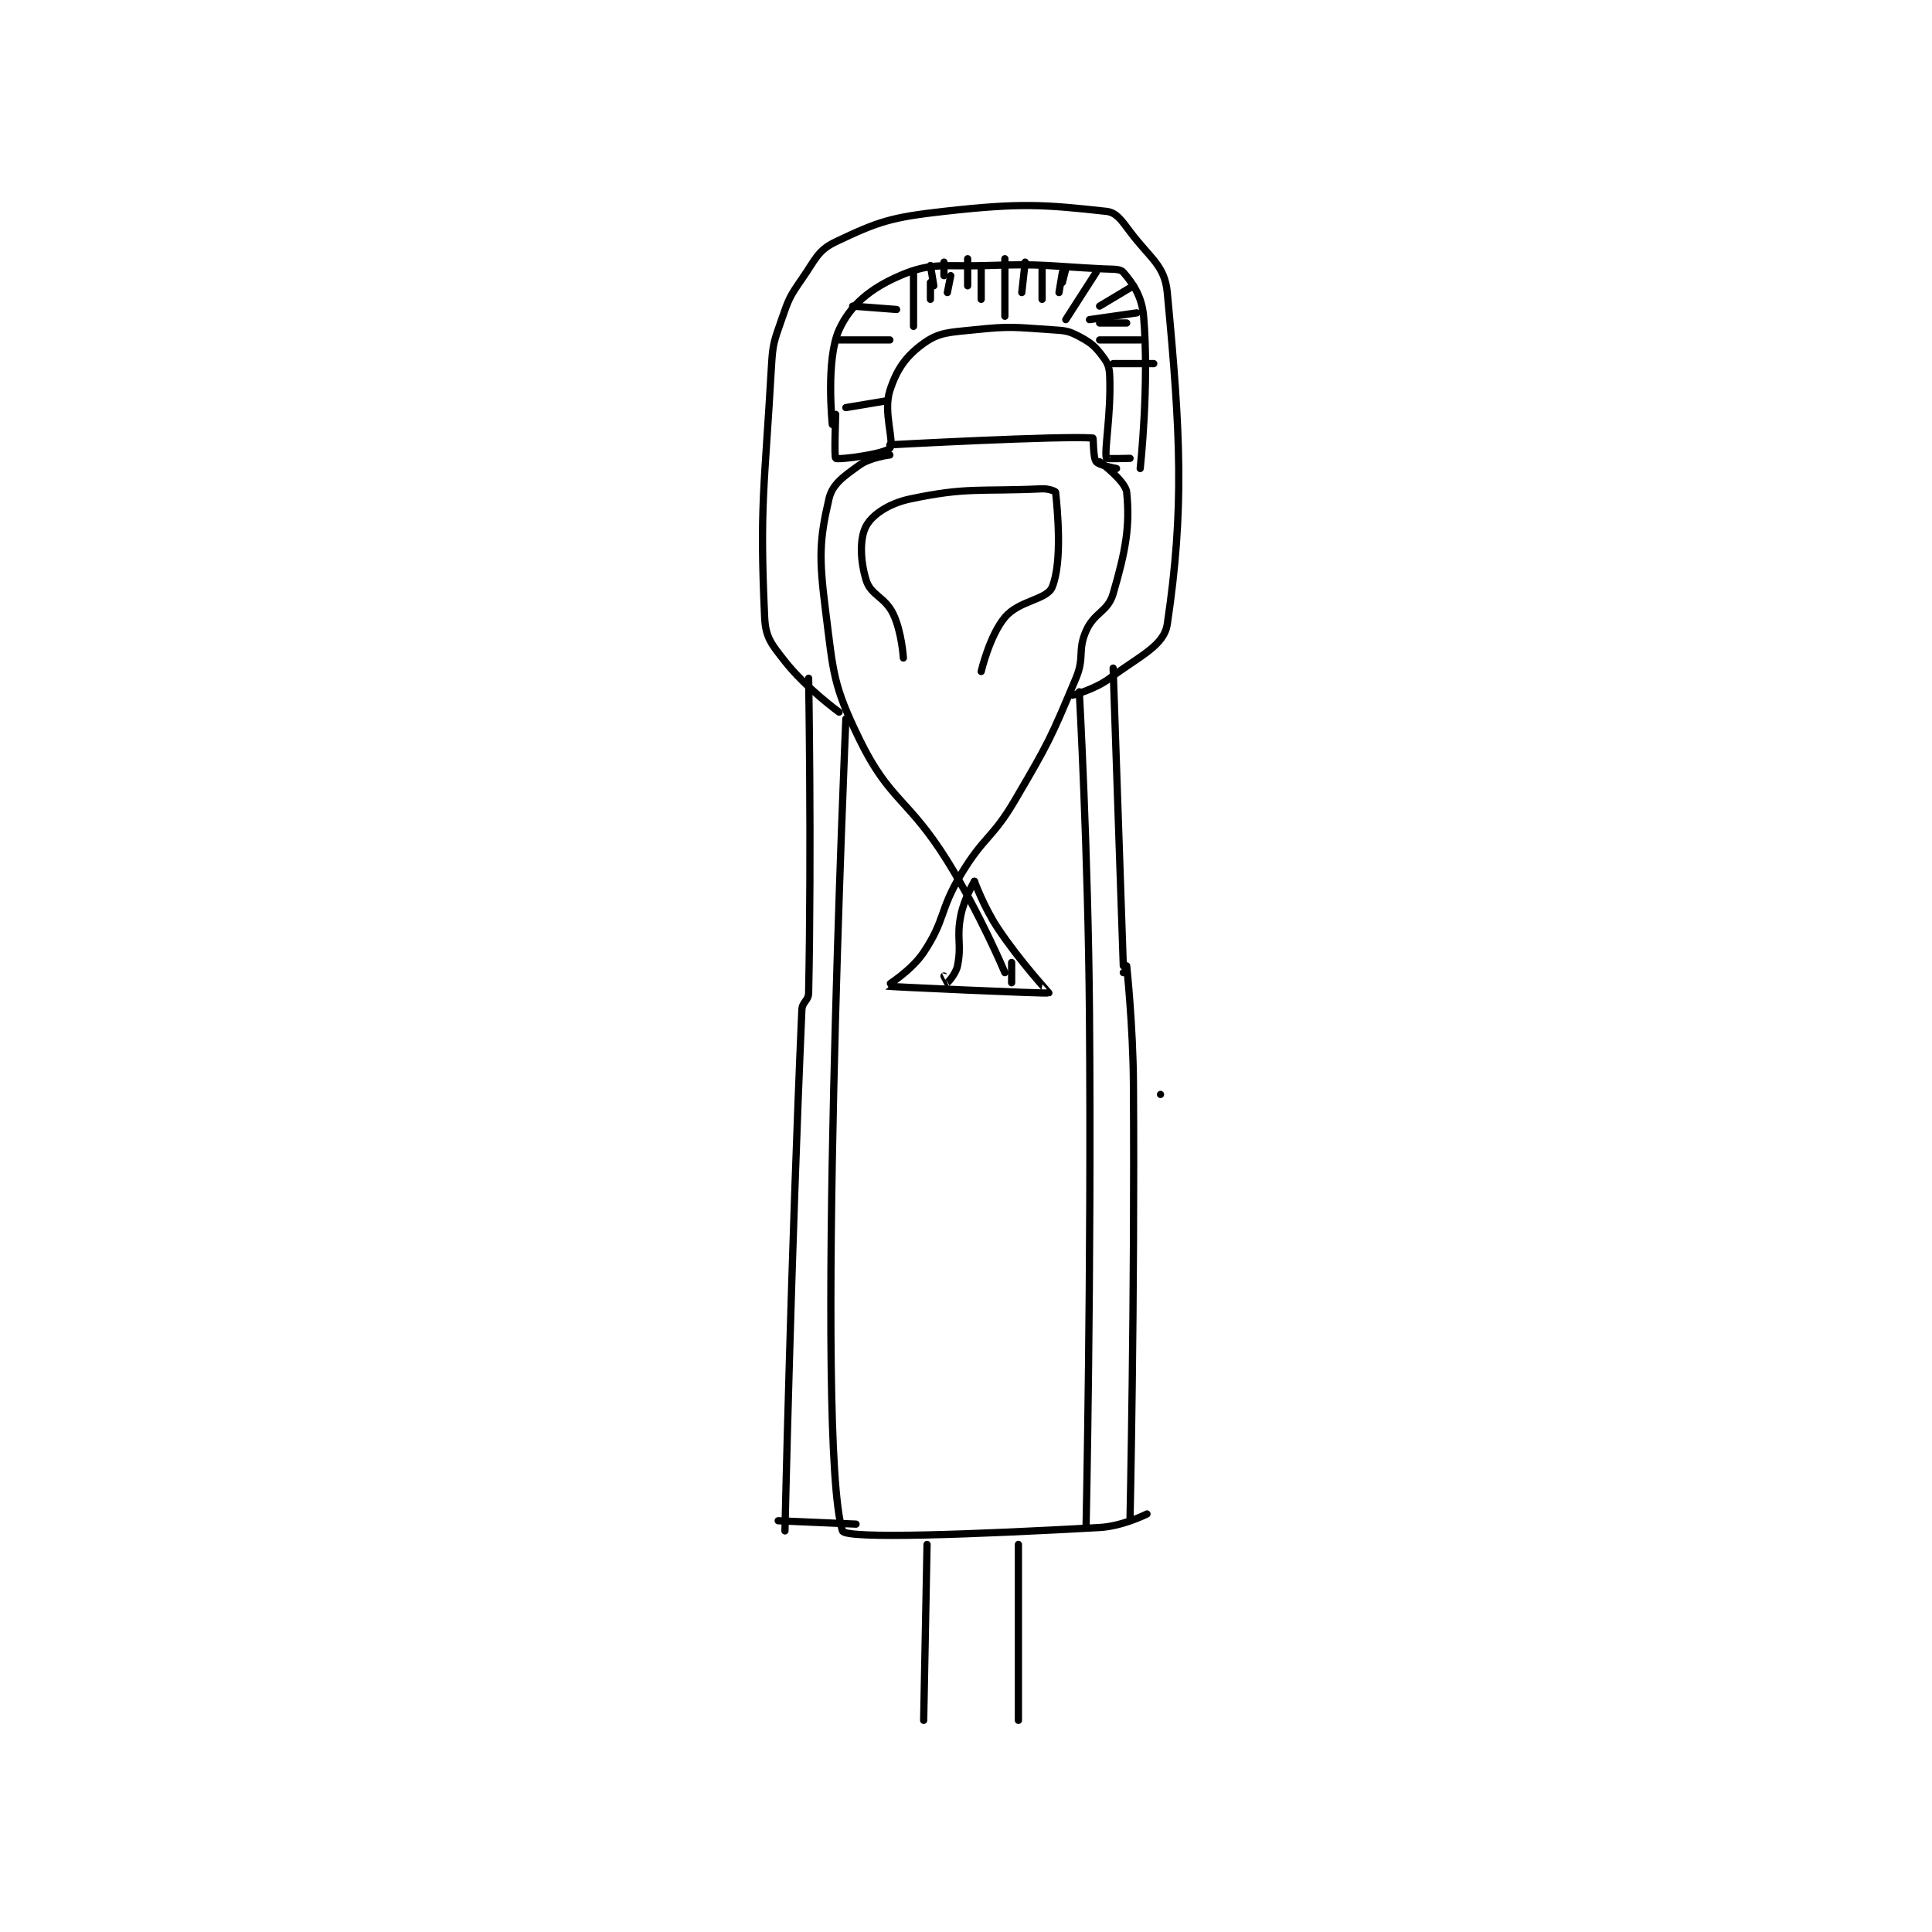 <?xml version="1.0" encoding="utf-8"?>
<!DOCTYPE svg PUBLIC "-//W3C//DTD SVG 1.1//EN" "http://www.w3.org/Graphics/SVG/1.1/DTD/svg11.dtd">
<svg viewBox="0 0 800 800" preserveAspectRatio="xMinYMin meet" xmlns="http://www.w3.org/2000/svg" version="1.1">
<g fill="none" stroke="black" stroke-linecap="round" stroke-linejoin="round" stroke-width="2.141">
<g transform="translate(316.625,87.52) scale(1.401) translate(-257,-35)">
<path id="0" d="M279 183 C279 183 269.215 175.91 263 168 C259.007 162.918 257.274 160.955 257 155 C255.476 121.849 256.937 117.316 259 81 C259.394 74.056 259.749 73.503 262 67 C264.107 60.913 264.349 60.248 268 55 C272.053 49.173 272.698 46.525 278 44 C290.625 37.988 294.303 36.766 310 35 C332.823 32.432 339.649 32.998 358 35 C360.926 35.319 362.43 37.574 365 41 C370.997 48.995 375.232 50.897 376 59 C379.954 100.7 381.076 122.961 376 157 C375.04 163.438 367.791 166.407 359 173 C354.529 176.353 348 178 348 178 "/>
<path id="1" d="M281 185 C281 185 271.735 398.662 280 425 C280.788 427.511 319.402 426.033 356 424 C362.844 423.62 370 420 370 420 "/>
<path id="2" d="M350 177 C350 177 352.616 224.525 353 272 C353.615 347.936 352 424 352 424 "/>
<path id="3" d="M360 170 L363 258 "/>
<path id="4" d="M363 260 L363 260 "/>
<path id="5" d="M374 296 L374 296 "/>
<path id="6" d="M364 258 C364 258 365.893 275.531 366 293 C366.392 356.86 365 421 365 421 "/>
<path id="7" d="M270 173 C270 173 270.882 222.784 270 266 C269.952 268.342 268.105 268.611 268 271 C264.812 343.416 263 425 263 425 "/>
<path id="8" d="M261 422 L284 423 "/>
<path id="9" d="M277 98 C277 98 274.992 78.818 279 70 C282.353 62.624 288.32 57.748 297 54 C306.511 49.893 310.1 51.43 323 51 C339.789 50.44 340.173 51.159 357 52 C359.99 52.15 362.074 51.919 363 53 C365.736 56.192 368.479 59.955 369 66 C370.731 86.085 368 111 368 111 "/>
<path id="10" d="M278 95 C278 95 277.514 107.696 278 108 C278.845 108.528 292.649 106.689 294 105 C295.454 103.183 291.957 94.332 294 88 C296.07 81.584 298.814 77.734 304 74 C308.618 70.675 311.629 70.776 319 70 C329.993 68.843 330.887 69.283 342 70 C345.928 70.253 346.833 70.311 350 72 C353.562 73.9 354.671 74.895 357 78 C358.553 80.07 358.906 81.165 359 84 C359.373 95.201 357.358 105.434 358 108 C358.047 108.189 365 108 365 108 "/>
<path id="11" d="M281 93 L293 91 "/>
<path id="12" d="M279 73 L294 73 "/>
<path id="13" d="M283 63 L296 64 "/>
<path id="14" d="M301 53 L301 69 "/>
<path id="15" d="M306 56 L306 61 "/>
<path id="16" d="M310 50 L310 54 "/>
<path id="17" d="M317 49 L317 57 "/>
<path id="18" d="M321 51 L321 61 "/>
<path id="19" d="M311 59 L312 54 "/>
<path id="20" d="M307 57 L306 51 "/>
<path id="21" d="M328 49 L328 66 "/>
<path id="22" d="M334 50 L333 59 "/>
<path id="23" d="M339 52 L339 61 "/>
<path id="24" d="M346 52 L345 56 "/>
<path id="25" d="M344 59 L345 53 "/>
<path id="26" d="M355 53 L346 67 "/>
<path id="27" d="M356 63 L366 57 "/>
<path id="28" d="M353 67 L367 65 "/>
<path id="29" d="M356 68 L364 68 "/>
<path id="30" d="M356 73 L368 73 "/>
<path id="31" d="M360 80 L372 80 "/>
<path id="32" d="M294 107 C294 107 288.207 107.684 285 110 C280.341 113.365 277.037 115.542 276 120 C273.151 132.252 273.033 137.481 275 153 C277.35 171.538 277.124 174.811 285 191 C293.938 209.373 299.415 208.41 311 227 C320.675 242.524 328 260 328 260 "/>
<path id="33" d="M356 109 C356 109 363.659 114.68 364 118 C365.026 128.002 363.71 135.324 360 148 C358.412 153.426 354.451 153.429 352 159 C349.414 164.878 351.638 166.718 349 173 C341.469 190.931 341.017 191.912 331 209 C324.248 220.519 321.855 219.575 315 231 C308.579 241.702 310.492 244.262 304 254 C300.29 259.565 292.927 263.976 293 264 C293.459 264.149 340.437 266.29 341 266 C341.062 265.968 332.553 256.83 326 247 C321.782 240.673 319 233 319 233 "/>
<path id="34" d="M319 233 C319 233 315.988 238.058 315 243 C313.609 249.955 315.305 251.475 314 258 C313.519 260.404 311.116 262.913 311 263 C310.991 263.006 310 261 310 261 "/>
<path id="35" d="M330 263 L330 257 "/>
<path id="36" d="M294 104 C294 104 344.873 101.252 354 102 C354.24 102.02 354.013 107.731 355 109 C355.846 110.088 361 111 361 111 "/>
<path id="37" d="M298 167 C298 167 297.539 159.309 295 154 C292.568 148.915 288.389 148.513 287 144 C285.217 138.206 285.054 131.592 287 128 C288.829 124.623 293.725 121.327 300 120 C316.928 116.419 320.462 117.862 339 117 C340.873 116.913 342.974 117.745 343 118 C343.521 123.033 345.049 138.479 342 146 C340.425 149.886 332.292 149.89 328 155 C323.476 160.385 321 171 321 171 "/>
<path id="38" d="M305 429 L304 481 "/>
<path id="39" d="M332 429 L332 481 "/>
</g>
</g>
</svg>
